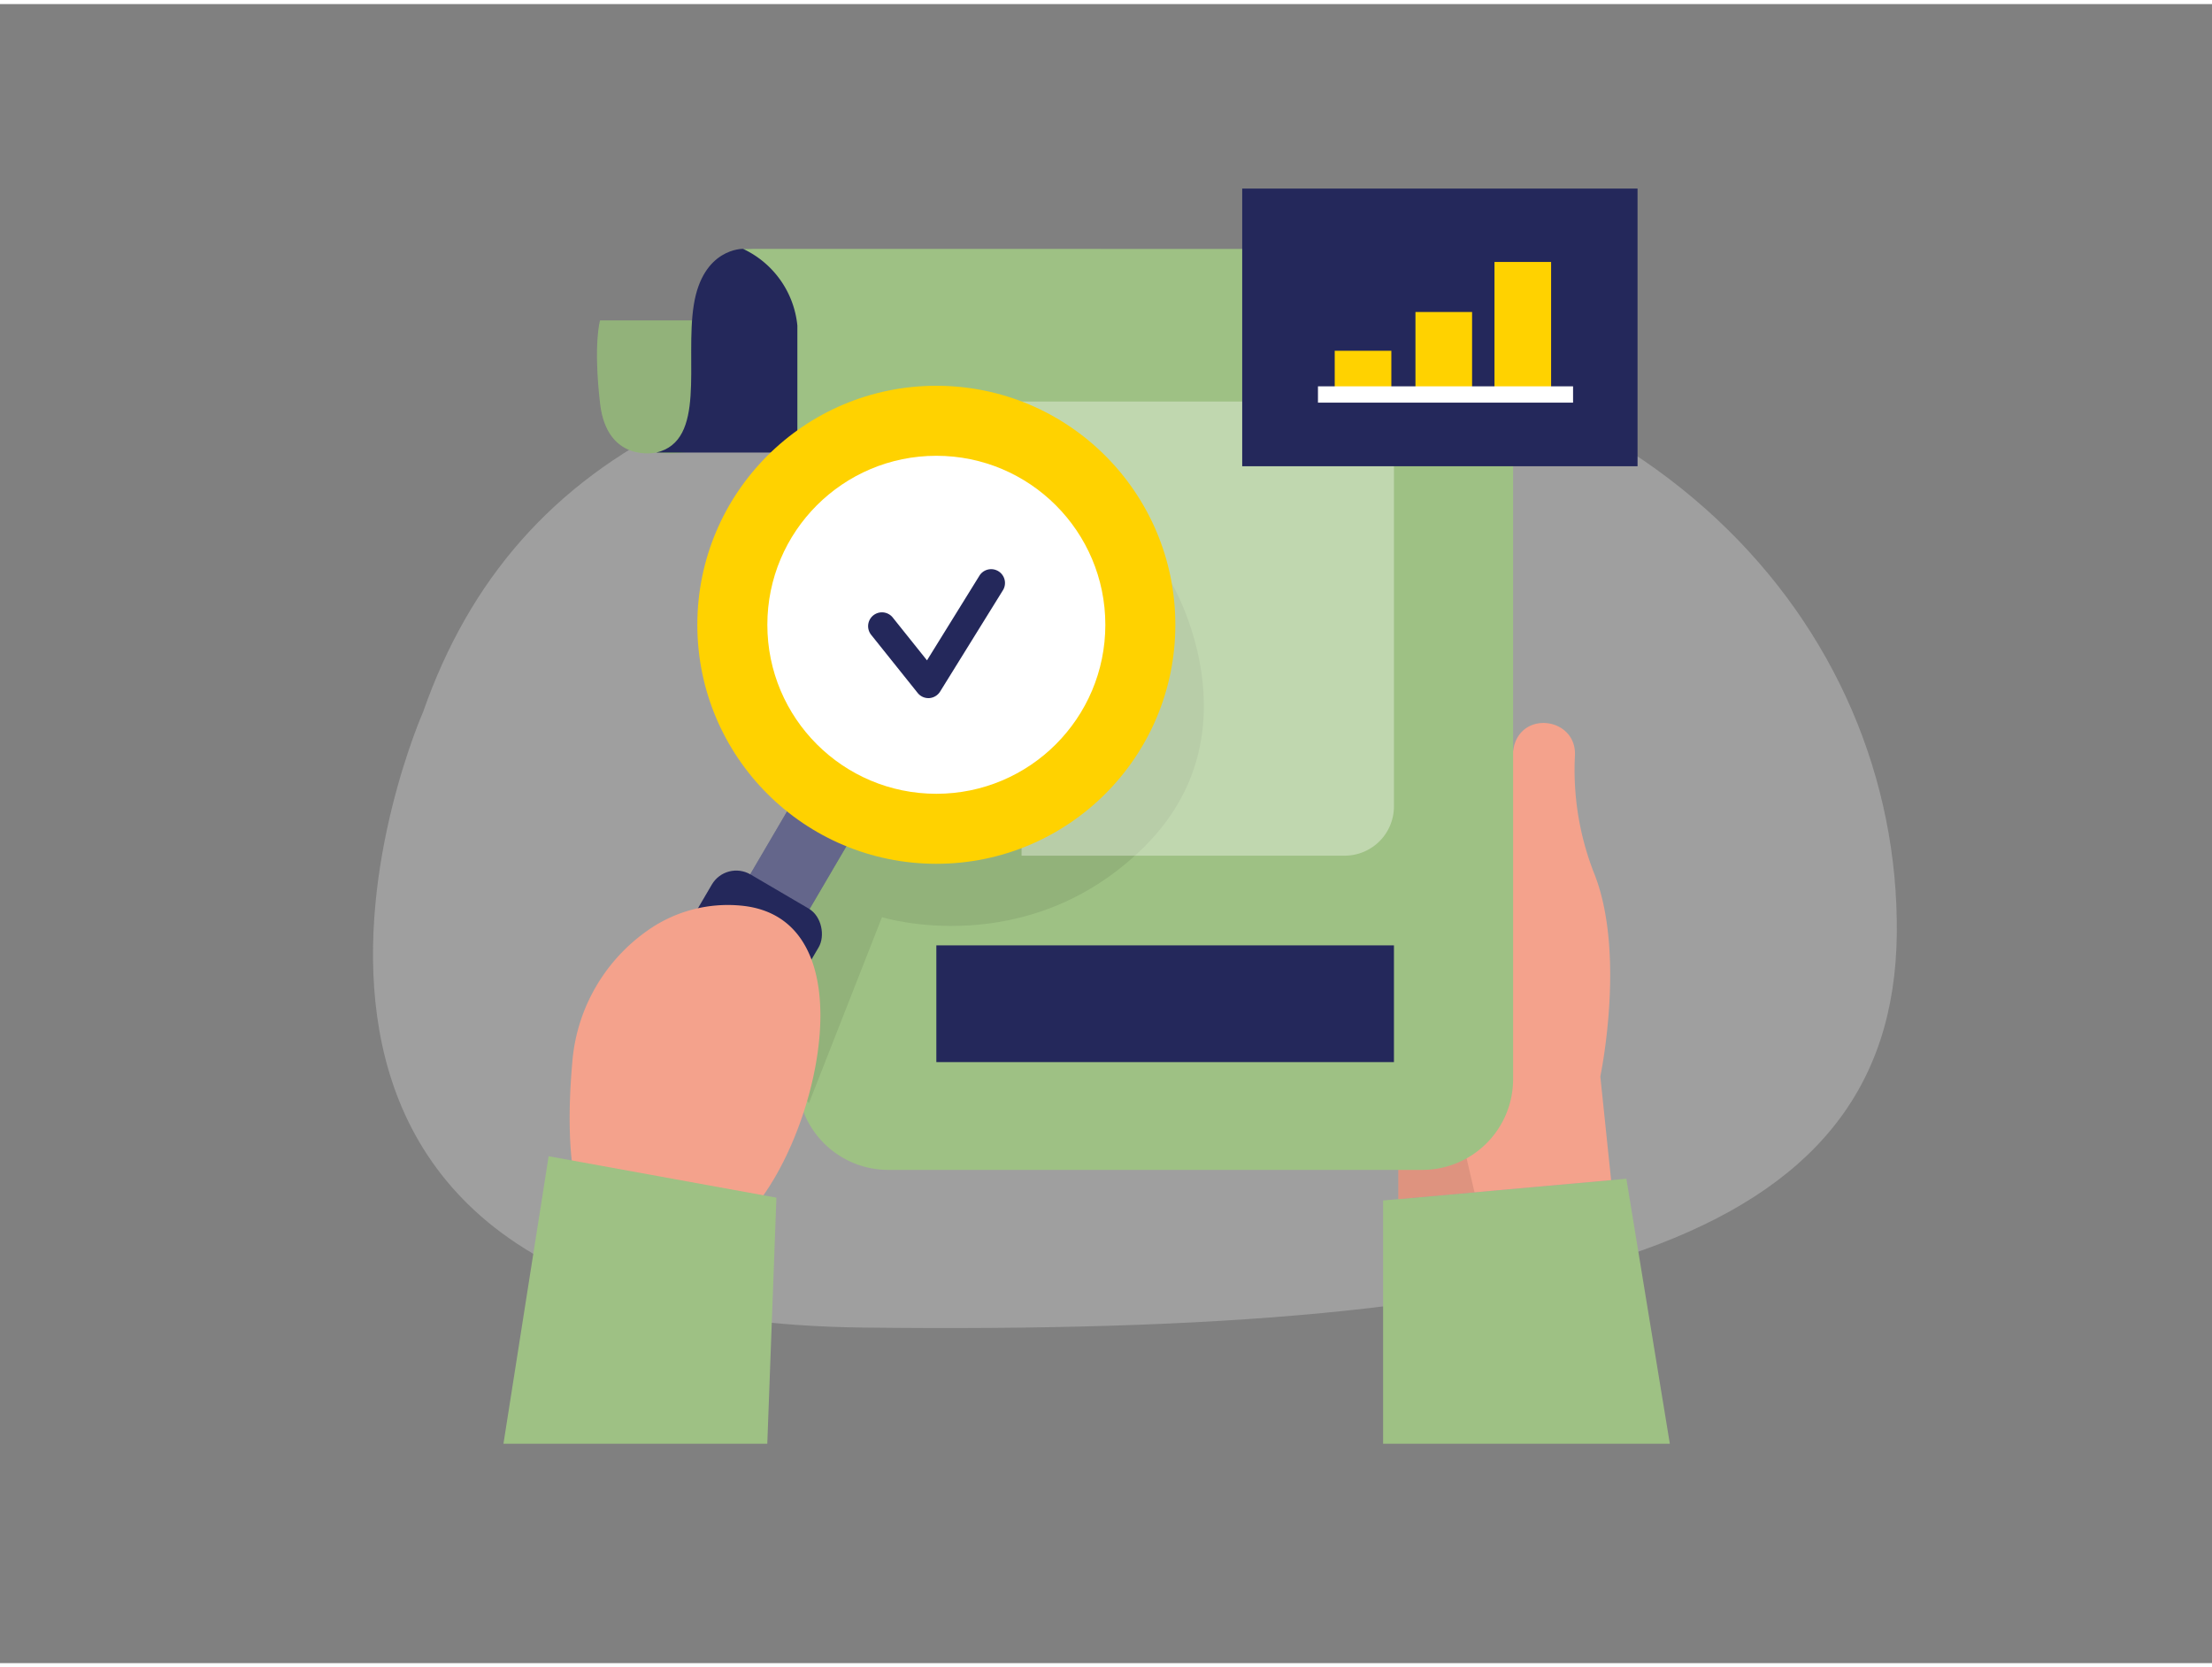 <svg id="Layer_1" data-name="Layer 1" xmlns="http://www.w3.org/2000/svg" viewBox="0 0 400 300" width="406" height="306" class="illustration styles_illustrationTablet__1DWOa"><rect x="0" y="0" width="400" height="300" fill="#808080" stroke="none"/><path d="M76.51,128S27.89,237.78,155.9,239.32,342.42,224,343,168.12s-45.52-108-125.88-108.59S93.31,80,76.51,128Z" fill="#e6e6e6" opacity="0.3"></path><polygon points="250.11 260.33 250.11 216.34 294.1 212.41 301.96 260.33 250.11 260.33" fill="#9EC184"></polygon><path d="M241.94,193.91l10.92,15.36v6.83l38.48-3.44-1.95-18.75s4.71-22.34-1.18-36.88a51.1,51.1,0,0,1-3.41-21.18c.29-6.65-9.27-8.18-11-1.74A61.82,61.82,0,0,0,272.64,148a16,16,0,0,1-1.44,6.82c-2.35,5.19-6.27,15.38-3.92,21.09l-4.53,22.28Z" fill="#f4a28c"></path><polygon points="262.75 198.14 266.64 214.87 252.86 216.1 252.86 209.27 241.94 193.91 262.75 198.14" opacity="0.09"></polygon><path d="M118.66,81.1s-8.9,2-10.15-8.9,0-15,0-15h20.93S140.06,83.45,118.66,81.1Z" fill="#9EC184"></path><path d="M118.66,81.1s-8.9,2-10.15-8.9,0-15,0-15h20.93S140.06,83.45,118.66,81.1Z" opacity="0.08"></path><path d="M134.36,44.26s-7.26-.18-8.9,10.13,2.34,24.6-6.8,26.71h25.53S159.9,44.9,134.36,44.26Z" fill="#24285b"></path><path d="M150.3,44.26H134.36a17.17,17.17,0,0,1,9.83,13.88V194.38a16.43,16.43,0,0,0,16.43,16.43H257.2a16.42,16.42,0,0,0,16.42-16.43v-132a18.1,18.1,0,0,0-18.11-18.1Z" fill="#9EC184"></path><path d="M211.88,104.74s16,27-5.09,47.77-47.3,12.6-47.3,12.6l-13.21,33.64-9.62-11.86,10.66-28.59,7.38-15.49,30-12.82Z" opacity="0.08"></path><path d="M184.73,71.87h58.43a8.91,8.91,0,0,1,8.91,8.91v64.3a8.91,8.91,0,0,1-8.91,8.91H184.73a0,0,0,0,1,0,0V71.87A0,0,0,0,1,184.73,71.87Z" fill="#fff" opacity="0.35"></path><rect x="138.64" y="142.16" width="12.44" height="23.65" transform="translate(97.75 -52.11) rotate(30.38)" fill="#24285b"></rect><rect x="138.64" y="142.16" width="12.44" height="23.65" transform="translate(97.75 -52.11) rotate(30.38)" fill="#fff" opacity="0.29"></rect><circle cx="169.32" cy="112.24" r="43.22" fill="#ffd200"></circle><circle cx="169.32" cy="112.24" r="30.56" fill="#fff"></circle><rect x="117.19" y="157.04" width="22.4" height="49.83" rx="5.11" transform="translate(109.63 -39.94) rotate(30.38)" fill="#24285b"></rect><path d="M103.49,191.35a32.17,32.17,0,0,1,13.35-23.64,25.13,25.13,0,0,1,17.52-4.65c19.68,2.2,15.6,31.84,6,48.69S116.63,230.8,108,222C102.36,216.26,102.61,201.28,103.49,191.35Z" fill="#f4a28c"></path><polygon points="99.21 208.34 91.04 260.33 138.75 260.33 140.4 215.83 99.21 208.34" fill="#9EC184"></polygon><path d="M167.89,125.5a2.47,2.47,0,0,1-1.95-.94l-8.41-10.51a2.5,2.5,0,1,1,3.91-3.12l6.19,7.74,9.44-15.24a2.5,2.5,0,1,1,4.25,2.63L170,124.32a2.52,2.52,0,0,1-2,1.18Z" fill="#24285b"></path><rect x="169.32" y="170.21" width="82.75" height="21.11" fill="#24285b"></rect><rect x="224.63" y="33.36" width="71.49" height="50.21" fill="#24285b"></rect><rect x="241.36" y="62.69" width="10.24" height="6.79" fill="#ffd200"></rect><rect x="255.96" y="55.68" width="10.24" height="13.8" fill="#ffd200"></rect><rect x="270.25" y="46.63" width="10.24" height="22.86" fill="#ffd200"></rect><rect x="238.33" y="69.12" width="46.13" height="2.95" fill="#fff"></rect></svg>